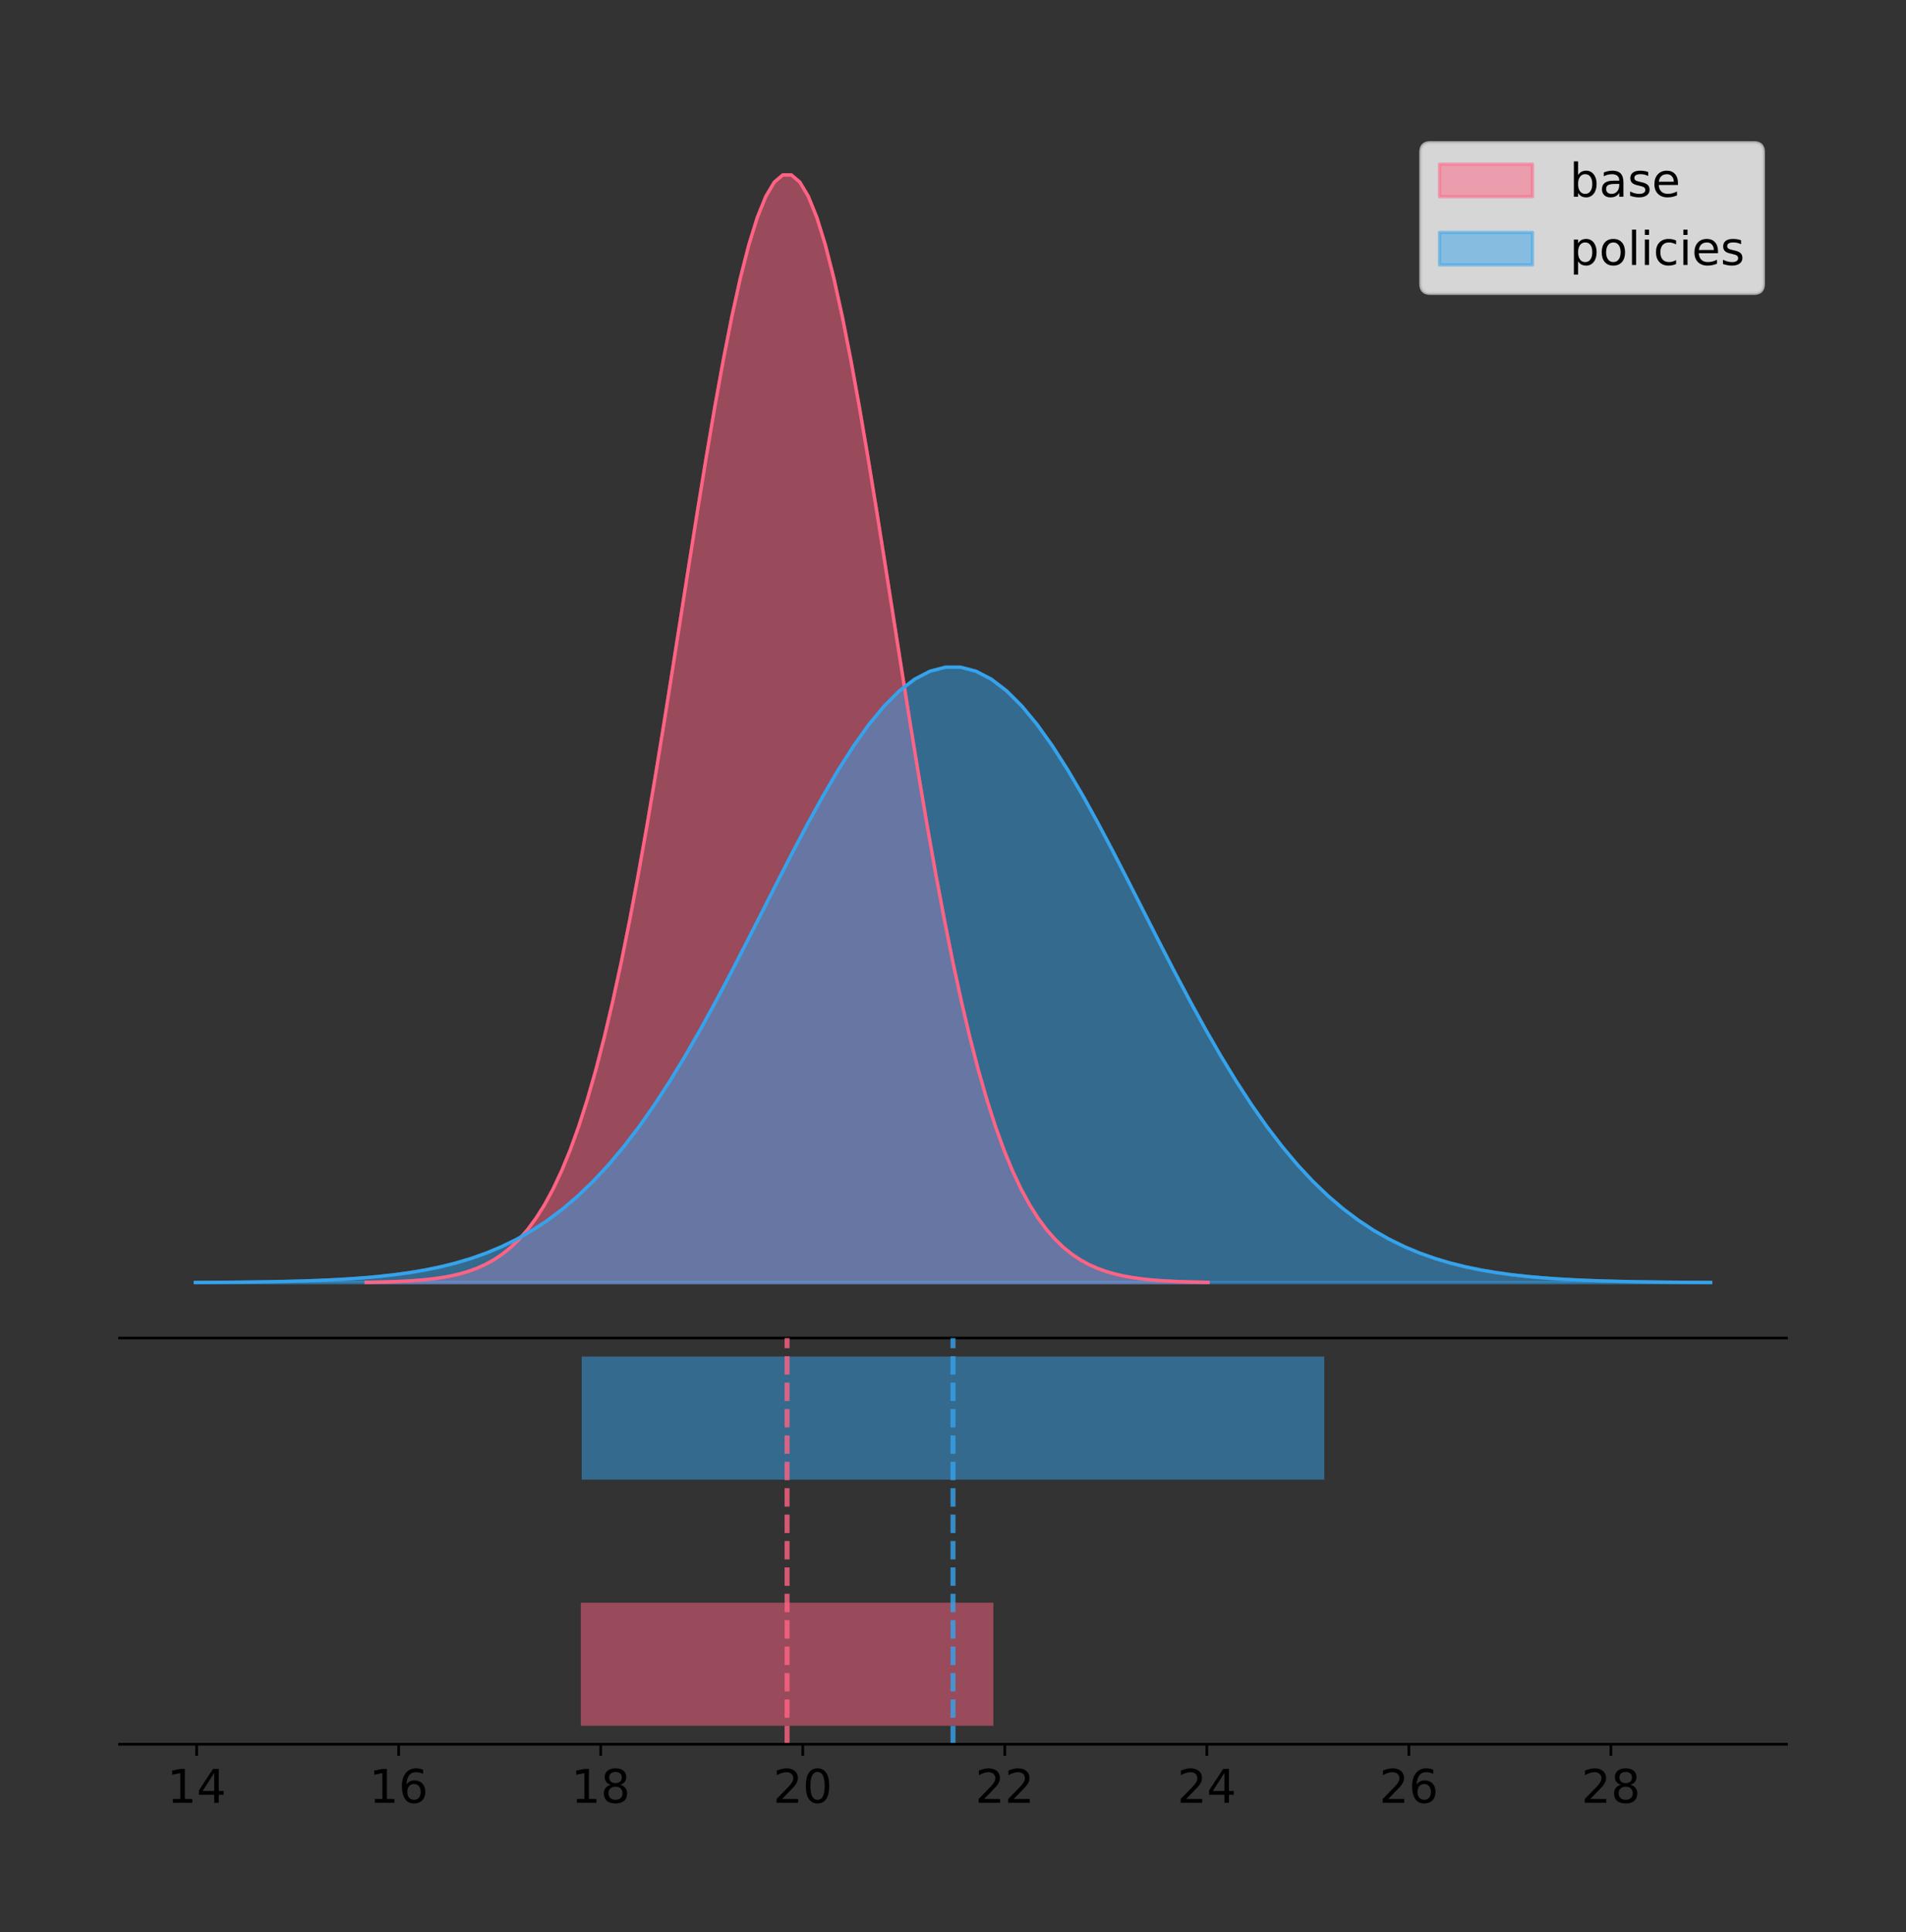 <?xml version="1.0" encoding="utf-8" standalone="no"?>
<!DOCTYPE svg PUBLIC "-//W3C//DTD SVG 1.1//EN"
  "http://www.w3.org/Graphics/SVG/1.1/DTD/svg11.dtd">
<!-- Created with matplotlib (https://matplotlib.org/) -->
<svg height="581.789pt" version="1.1" viewBox="0 0 574.2 581.789" width="574.2pt" xmlns="http://www.w3.org/2000/svg" xmlns:xlink="http://www.w3.org/1999/xlink">
 <rect x="0" y="0" width="574.2" height="581.789" fill="#333333" stroke="none"/>
 <defs>
  <style type="text/css">
*{stroke-linecap:butt;stroke-linejoin:round;}
  </style>
 </defs>
 <g id="figure_1">
  <g id="patch_1">
   <path d="M 0 581.789 
L 574.2 581.789 
L 574.2 0 
L 0 0 
z
" style="fill:none;"/>
  </g>
  <g id="axes_1">
   <g id="patch_2">
    <path d="M 36 402.93 
L 538.2 402.93 
L 538.2 36 
L 36 36 
z
" style="fill:none;"/>
   </g>
   <g id="PolyCollection_1">
    <defs>
     <path d="M 110.284 -195.538 
L 110.284 -195.65 
L 112.847 -195.692 
L 115.409 -195.749 
L 117.971 -195.825 
L 120.533 -195.925 
L 123.095 -196.058 
L 125.658 -196.23 
L 128.22 -196.455 
L 130.782 -196.744 
L 133.344 -197.115 
L 135.907 -197.585 
L 138.469 -198.179 
L 141.031 -198.923 
L 143.593 -199.848 
L 146.155 -200.99 
L 148.718 -202.39 
L 151.28 -204.093 
L 153.842 -206.151 
L 156.404 -208.617 
L 158.966 -211.552 
L 161.529 -215.017 
L 164.091 -219.078 
L 166.653 -223.801 
L 169.215 -229.25 
L 171.777 -235.488 
L 174.34 -242.572 
L 176.902 -250.552 
L 179.464 -259.468 
L 182.026 -269.344 
L 184.588 -280.192 
L 187.151 -292.002 
L 189.713 -304.744 
L 192.275 -318.365 
L 194.837 -332.786 
L 197.4 -347.901 
L 199.962 -363.58 
L 202.524 -379.667 
L 205.086 -395.98 
L 207.648 -412.318 
L 210.211 -428.462 
L 212.773 -444.18 
L 215.335 -459.23 
L 217.897 -473.372 
L 220.459 -486.366 
L 223.022 -497.987 
L 225.584 -508.025 
L 228.146 -516.294 
L 230.708 -522.64 
L 233.27 -526.94 
L 235.833 -529.111 
L 238.395 -529.111 
L 240.957 -526.94 
L 243.519 -522.64 
L 246.082 -516.294 
L 248.644 -508.025 
L 251.206 -497.987 
L 253.768 -486.366 
L 256.33 -473.372 
L 258.893 -459.23 
L 261.455 -444.18 
L 264.017 -428.462 
L 266.579 -412.318 
L 269.141 -395.98 
L 271.704 -379.667 
L 274.266 -363.58 
L 276.828 -347.901 
L 279.39 -332.786 
L 281.952 -318.365 
L 284.515 -304.744 
L 287.077 -292.002 
L 289.639 -280.192 
L 292.201 -269.344 
L 294.763 -259.468 
L 297.326 -250.552 
L 299.888 -242.572 
L 302.45 -235.488 
L 305.012 -229.25 
L 307.575 -223.801 
L 310.137 -219.078 
L 312.699 -215.017 
L 315.261 -211.552 
L 317.823 -208.617 
L 320.386 -206.151 
L 322.948 -204.093 
L 325.51 -202.39 
L 328.072 -200.99 
L 330.634 -199.848 
L 333.197 -198.923 
L 335.759 -198.179 
L 338.321 -197.585 
L 340.883 -197.115 
L 343.445 -196.744 
L 346.008 -196.455 
L 348.57 -196.23 
L 351.132 -196.058 
L 353.694 -195.925 
L 356.257 -195.825 
L 358.819 -195.749 
L 361.381 -195.692 
L 363.943 -195.65 
L 363.943 -195.538 
L 363.943 -195.538 
L 361.381 -195.538 
L 358.819 -195.538 
L 356.257 -195.538 
L 353.694 -195.538 
L 351.132 -195.538 
L 348.57 -195.538 
L 346.008 -195.538 
L 343.445 -195.538 
L 340.883 -195.538 
L 338.321 -195.538 
L 335.759 -195.538 
L 333.197 -195.538 
L 330.634 -195.538 
L 328.072 -195.538 
L 325.51 -195.538 
L 322.948 -195.538 
L 320.386 -195.538 
L 317.823 -195.538 
L 315.261 -195.538 
L 312.699 -195.538 
L 310.137 -195.538 
L 307.575 -195.538 
L 305.012 -195.538 
L 302.45 -195.538 
L 299.888 -195.538 
L 297.326 -195.538 
L 294.763 -195.538 
L 292.201 -195.538 
L 289.639 -195.538 
L 287.077 -195.538 
L 284.515 -195.538 
L 281.952 -195.538 
L 279.39 -195.538 
L 276.828 -195.538 
L 274.266 -195.538 
L 271.704 -195.538 
L 269.141 -195.538 
L 266.579 -195.538 
L 264.017 -195.538 
L 261.455 -195.538 
L 258.893 -195.538 
L 256.33 -195.538 
L 253.768 -195.538 
L 251.206 -195.538 
L 248.644 -195.538 
L 246.082 -195.538 
L 243.519 -195.538 
L 240.957 -195.538 
L 238.395 -195.538 
L 235.833 -195.538 
L 233.27 -195.538 
L 230.708 -195.538 
L 228.146 -195.538 
L 225.584 -195.538 
L 223.022 -195.538 
L 220.459 -195.538 
L 217.897 -195.538 
L 215.335 -195.538 
L 212.773 -195.538 
L 210.211 -195.538 
L 207.648 -195.538 
L 205.086 -195.538 
L 202.524 -195.538 
L 199.962 -195.538 
L 197.4 -195.538 
L 194.837 -195.538 
L 192.275 -195.538 
L 189.713 -195.538 
L 187.151 -195.538 
L 184.588 -195.538 
L 182.026 -195.538 
L 179.464 -195.538 
L 176.902 -195.538 
L 174.34 -195.538 
L 171.777 -195.538 
L 169.215 -195.538 
L 166.653 -195.538 
L 164.091 -195.538 
L 161.529 -195.538 
L 158.966 -195.538 
L 156.404 -195.538 
L 153.842 -195.538 
L 151.28 -195.538 
L 148.718 -195.538 
L 146.155 -195.538 
L 143.593 -195.538 
L 141.031 -195.538 
L 138.469 -195.538 
L 135.907 -195.538 
L 133.344 -195.538 
L 130.782 -195.538 
L 128.22 -195.538 
L 125.658 -195.538 
L 123.095 -195.538 
L 120.533 -195.538 
L 117.971 -195.538 
L 115.409 -195.538 
L 112.847 -195.538 
L 110.284 -195.538 
z
" id="me009923605" style="stroke:#ff6384;stroke-opacity:0.5;"/>
    </defs>
    <g clip-path="url(#p9f2d345e6d)">
     <use style="fill:#ff6384;fill-opacity:0.5;stroke:#ff6384;stroke-opacity:0.5;" x="0" xlink:href="#me009923605" y="581.789"/>
    </g>
   </g>
   <g id="PolyCollection_2">
    <defs>
     <path d="M 58.827 -195.538 
L 58.827 -195.6 
L 63.439 -195.624 
L 68.05 -195.655 
L 72.662 -195.697 
L 77.274 -195.753 
L 81.885 -195.827 
L 86.497 -195.923 
L 91.108 -196.047 
L 95.72 -196.208 
L 100.331 -196.414 
L 104.943 -196.675 
L 109.555 -197.005 
L 114.166 -197.419 
L 118.778 -197.933 
L 123.389 -198.567 
L 128.001 -199.345 
L 132.612 -200.291 
L 137.224 -201.434 
L 141.836 -202.805 
L 146.447 -204.435 
L 151.059 -206.361 
L 155.67 -208.617 
L 160.282 -211.241 
L 164.893 -214.268 
L 169.505 -217.734 
L 174.117 -221.67 
L 178.728 -226.104 
L 183.34 -231.058 
L 187.951 -236.545 
L 192.563 -242.572 
L 197.174 -249.134 
L 201.786 -256.214 
L 206.398 -263.781 
L 211.009 -271.794 
L 215.621 -280.192 
L 220.232 -288.903 
L 224.844 -297.841 
L 229.455 -306.905 
L 234.067 -315.982 
L 238.679 -324.952 
L 243.29 -333.685 
L 247.902 -342.047 
L 252.513 -349.904 
L 257.125 -357.123 
L 261.736 -363.58 
L 266.348 -369.157 
L 270.96 -373.752 
L 275.571 -377.277 
L 280.183 -379.666 
L 284.794 -380.873 
L 289.406 -380.873 
L 294.017 -379.666 
L 298.629 -377.277 
L 303.24 -373.752 
L 307.852 -369.157 
L 312.464 -363.58 
L 317.075 -357.123 
L 321.687 -349.904 
L 326.298 -342.047 
L 330.91 -333.685 
L 335.521 -324.952 
L 340.133 -315.982 
L 344.745 -306.905 
L 349.356 -297.841 
L 353.968 -288.903 
L 358.579 -280.192 
L 363.191 -271.794 
L 367.802 -263.781 
L 372.414 -256.214 
L 377.026 -249.134 
L 381.637 -242.572 
L 386.249 -236.545 
L 390.86 -231.058 
L 395.472 -226.104 
L 400.083 -221.67 
L 404.695 -217.734 
L 409.307 -214.268 
L 413.918 -211.241 
L 418.53 -208.617 
L 423.141 -206.361 
L 427.753 -204.435 
L 432.364 -202.805 
L 436.976 -201.434 
L 441.588 -200.291 
L 446.199 -199.345 
L 450.811 -198.567 
L 455.422 -197.933 
L 460.034 -197.419 
L 464.645 -197.005 
L 469.257 -196.675 
L 473.869 -196.414 
L 478.48 -196.208 
L 483.092 -196.047 
L 487.703 -195.923 
L 492.315 -195.827 
L 496.926 -195.753 
L 501.538 -195.697 
L 506.15 -195.655 
L 510.761 -195.624 
L 515.373 -195.6 
L 515.373 -195.538 
L 515.373 -195.538 
L 510.761 -195.538 
L 506.15 -195.538 
L 501.538 -195.538 
L 496.926 -195.538 
L 492.315 -195.538 
L 487.703 -195.538 
L 483.092 -195.538 
L 478.48 -195.538 
L 473.869 -195.538 
L 469.257 -195.538 
L 464.645 -195.538 
L 460.034 -195.538 
L 455.422 -195.538 
L 450.811 -195.538 
L 446.199 -195.538 
L 441.588 -195.538 
L 436.976 -195.538 
L 432.364 -195.538 
L 427.753 -195.538 
L 423.141 -195.538 
L 418.53 -195.538 
L 413.918 -195.538 
L 409.307 -195.538 
L 404.695 -195.538 
L 400.083 -195.538 
L 395.472 -195.538 
L 390.86 -195.538 
L 386.249 -195.538 
L 381.637 -195.538 
L 377.026 -195.538 
L 372.414 -195.538 
L 367.802 -195.538 
L 363.191 -195.538 
L 358.579 -195.538 
L 353.968 -195.538 
L 349.356 -195.538 
L 344.745 -195.538 
L 340.133 -195.538 
L 335.521 -195.538 
L 330.91 -195.538 
L 326.298 -195.538 
L 321.687 -195.538 
L 317.075 -195.538 
L 312.464 -195.538 
L 307.852 -195.538 
L 303.24 -195.538 
L 298.629 -195.538 
L 294.017 -195.538 
L 289.406 -195.538 
L 284.794 -195.538 
L 280.183 -195.538 
L 275.571 -195.538 
L 270.96 -195.538 
L 266.348 -195.538 
L 261.736 -195.538 
L 257.125 -195.538 
L 252.513 -195.538 
L 247.902 -195.538 
L 243.29 -195.538 
L 238.679 -195.538 
L 234.067 -195.538 
L 229.455 -195.538 
L 224.844 -195.538 
L 220.232 -195.538 
L 215.621 -195.538 
L 211.009 -195.538 
L 206.398 -195.538 
L 201.786 -195.538 
L 197.174 -195.538 
L 192.563 -195.538 
L 187.951 -195.538 
L 183.34 -195.538 
L 178.728 -195.538 
L 174.117 -195.538 
L 169.505 -195.538 
L 164.893 -195.538 
L 160.282 -195.538 
L 155.67 -195.538 
L 151.059 -195.538 
L 146.447 -195.538 
L 141.836 -195.538 
L 137.224 -195.538 
L 132.612 -195.538 
L 128.001 -195.538 
L 123.389 -195.538 
L 118.778 -195.538 
L 114.166 -195.538 
L 109.555 -195.538 
L 104.943 -195.538 
L 100.331 -195.538 
L 95.72 -195.538 
L 91.108 -195.538 
L 86.497 -195.538 
L 81.885 -195.538 
L 77.274 -195.538 
L 72.662 -195.538 
L 68.05 -195.538 
L 63.439 -195.538 
L 58.827 -195.538 
z
" id="m93649c1373" style="stroke:#36a2eb;stroke-opacity:0.5;"/>
    </defs>
    <g clip-path="url(#p9f2d345e6d)">
     <use style="fill:#36a2eb;fill-opacity:0.5;stroke:#36a2eb;stroke-opacity:0.5;" x="0" xlink:href="#m93649c1373" y="581.789"/>
    </g>
   </g>
   <g id="line2d_1">
    <path clip-path="url(#p9f2d345e6d)" d="M 110.284 386.139 
L 112.847 386.097 
L 115.409 386.04 
L 117.971 385.965 
L 120.533 385.864 
L 123.095 385.732 
L 125.658 385.559 
L 128.22 385.334 
L 130.782 385.045 
L 133.344 384.675 
L 135.907 384.204 
L 138.469 383.61 
L 141.031 382.867 
L 143.593 381.941 
L 146.155 380.799 
L 148.718 379.399 
L 151.28 377.696 
L 153.842 375.639 
L 156.404 373.172 
L 158.966 370.238 
L 161.529 366.772 
L 164.091 362.711 
L 166.653 357.989 
L 169.215 352.539 
L 171.777 346.301 
L 174.34 339.217 
L 176.902 331.237 
L 179.464 322.322 
L 182.026 312.445 
L 184.588 301.597 
L 187.151 289.787 
L 189.713 277.045 
L 192.275 263.424 
L 194.837 249.004 
L 197.4 233.888 
L 199.962 218.209 
L 202.524 202.123 
L 205.086 185.809 
L 207.648 169.471 
L 210.211 153.327 
L 212.773 137.61 
L 215.335 122.559 
L 217.897 108.418 
L 220.459 95.423 
L 223.022 83.803 
L 225.584 73.765 
L 228.146 65.495 
L 230.708 59.15 
L 233.27 54.85 
L 235.833 52.679 
L 238.395 52.679 
L 240.957 54.85 
L 243.519 59.15 
L 246.082 65.495 
L 248.644 73.765 
L 251.206 83.803 
L 253.768 95.423 
L 256.33 108.418 
L 258.893 122.559 
L 261.455 137.61 
L 264.017 153.327 
L 266.579 169.471 
L 269.141 185.809 
L 271.704 202.123 
L 274.266 218.209 
L 276.828 233.888 
L 279.39 249.004 
L 281.952 263.424 
L 284.515 277.045 
L 287.077 289.787 
L 289.639 301.597 
L 292.201 312.445 
L 294.763 322.322 
L 297.326 331.237 
L 299.888 339.217 
L 302.45 346.301 
L 305.012 352.539 
L 307.575 357.989 
L 310.137 362.711 
L 312.699 366.772 
L 315.261 370.238 
L 317.823 373.172 
L 320.386 375.639 
L 322.948 377.696 
L 325.51 379.399 
L 328.072 380.799 
L 330.634 381.941 
L 333.197 382.867 
L 335.759 383.61 
L 338.321 384.204 
L 340.883 384.675 
L 343.445 385.045 
L 346.008 385.334 
L 348.57 385.559 
L 351.132 385.732 
L 353.694 385.864 
L 356.257 385.965 
L 358.819 386.04 
L 361.381 386.097 
L 363.943 386.139 
" style="fill:none;stroke:#ff6384;stroke-linecap:square;"/>
   </g>
   <g id="line2d_2">
    <path clip-path="url(#p9f2d345e6d)" d="M 58.827 386.189 
L 63.439 386.166 
L 68.05 386.134 
L 72.662 386.092 
L 77.274 386.036 
L 81.885 385.963 
L 86.497 385.867 
L 91.108 385.742 
L 95.72 385.581 
L 100.331 385.375 
L 104.943 385.114 
L 109.555 384.784 
L 114.166 384.371 
L 118.778 383.857 
L 123.389 383.222 
L 128.001 382.444 
L 132.612 381.498 
L 137.224 380.355 
L 141.836 378.985 
L 146.447 377.354 
L 151.059 375.429 
L 155.67 373.172 
L 160.282 370.549 
L 164.893 367.521 
L 169.505 364.055 
L 174.117 360.119 
L 178.728 355.685 
L 183.34 350.732 
L 187.951 345.244 
L 192.563 339.217 
L 197.174 332.655 
L 201.786 325.576 
L 206.398 318.008 
L 211.009 309.996 
L 215.621 301.598 
L 220.232 292.886 
L 224.844 283.949 
L 229.455 274.885 
L 234.067 265.807 
L 238.679 256.838 
L 243.29 248.105 
L 247.902 239.743 
L 252.513 231.886 
L 257.125 224.666 
L 261.736 218.209 
L 266.348 212.632 
L 270.96 208.038 
L 275.571 204.512 
L 280.183 202.123 
L 284.794 200.917 
L 289.406 200.917 
L 294.017 202.123 
L 298.629 204.512 
L 303.24 208.038 
L 307.852 212.632 
L 312.464 218.209 
L 317.075 224.666 
L 321.687 231.886 
L 326.298 239.743 
L 330.91 248.105 
L 335.521 256.838 
L 340.133 265.807 
L 344.745 274.885 
L 349.356 283.949 
L 353.968 292.886 
L 358.579 301.598 
L 363.191 309.996 
L 367.802 318.008 
L 372.414 325.576 
L 377.026 332.655 
L 381.637 339.217 
L 386.249 345.244 
L 390.86 350.732 
L 395.472 355.685 
L 400.083 360.119 
L 404.695 364.055 
L 409.307 367.521 
L 413.918 370.549 
L 418.53 373.172 
L 423.141 375.429 
L 427.753 377.354 
L 432.364 378.985 
L 436.976 380.355 
L 441.588 381.498 
L 446.199 382.444 
L 450.811 383.222 
L 455.422 383.857 
L 460.034 384.371 
L 464.645 384.784 
L 469.257 385.114 
L 473.869 385.375 
L 478.48 385.581 
L 483.092 385.742 
L 487.703 385.867 
L 492.315 385.963 
L 496.926 386.036 
L 501.538 386.092 
L 506.15 386.134 
L 510.761 386.166 
L 515.373 386.189 
" style="fill:none;stroke:#36a2eb;stroke-linecap:square;"/>
   </g>
   <g id="patch_3">
    <path d="M 36 402.93 
L 538.2 402.93 
" style="fill:none;stroke:#000000;stroke-linecap:square;stroke-linejoin:miter;stroke-width:0.8;"/>
   </g>
   <g id="legend_1">
    <g id="patch_4">
     <path d="M 430.873 88.299 
L 528.4 88.299 
Q 531.2 88.299 531.2 85.499 
L 531.2 45.8 
Q 531.2 43 528.4 43 
L 430.873 43 
Q 428.072 43 428.072 45.8 
L 428.072 85.499 
Q 428.072 88.299 430.873 88.299 
z
" style="fill:#ffffff;opacity:0.8;stroke:#cccccc;stroke-linejoin:miter;"/>
    </g>
    <g id="patch_5">
     <path d="M 433.673 59.238 
L 461.673 59.238 
L 461.673 49.438 
L 433.673 49.438 
z
" style="fill:#ff6384;opacity:0.5;stroke:#ff6384;stroke-linejoin:miter;"/>
    </g>
    <g id="text_1">
     <!-- base -->
     <defs>
      <path d="M 48.688 27.297 
Q 48.688 37.203 44.609 42.844 
Q 40.531 48.484 33.406 48.484 
Q 26.266 48.484 22.188 42.844 
Q 18.109 37.203 18.109 27.297 
Q 18.109 17.391 22.188 11.75 
Q 26.266 6.109 33.406 6.109 
Q 40.531 6.109 44.609 11.75 
Q 48.688 17.391 48.688 27.297 
z
M 18.109 46.391 
Q 20.953 51.266 25.266 53.625 
Q 29.594 56 35.594 56 
Q 45.562 56 51.781 48.094 
Q 58.016 40.188 58.016 27.297 
Q 58.016 14.406 51.781 6.484 
Q 45.562 -1.422 35.594 -1.422 
Q 29.594 -1.422 25.266 0.953 
Q 20.953 3.328 18.109 8.203 
L 18.109 0 
L 9.078 0 
L 9.078 75.984 
L 18.109 75.984 
z
" id="DejaVuSans-98"/>
      <path d="M 34.281 27.484 
Q 23.391 27.484 19.188 25 
Q 14.984 22.516 14.984 16.5 
Q 14.984 11.719 18.141 8.906 
Q 21.297 6.109 26.703 6.109 
Q 34.188 6.109 38.703 11.406 
Q 43.219 16.703 43.219 25.484 
L 43.219 27.484 
z
M 52.203 31.203 
L 52.203 0 
L 43.219 0 
L 43.219 8.297 
Q 40.141 3.328 35.547 0.953 
Q 30.953 -1.422 24.312 -1.422 
Q 15.922 -1.422 10.953 3.297 
Q 6 8.016 6 15.922 
Q 6 25.141 12.172 29.828 
Q 18.359 34.516 30.609 34.516 
L 43.219 34.516 
L 43.219 35.406 
Q 43.219 41.609 39.141 45 
Q 35.062 48.391 27.688 48.391 
Q 23 48.391 18.547 47.266 
Q 14.109 46.141 10.016 43.891 
L 10.016 52.203 
Q 14.938 54.109 19.578 55.047 
Q 24.219 56 28.609 56 
Q 40.484 56 46.344 49.844 
Q 52.203 43.703 52.203 31.203 
z
" id="DejaVuSans-97"/>
      <path d="M 44.281 53.078 
L 44.281 44.578 
Q 40.484 46.531 36.375 47.5 
Q 32.281 48.484 27.875 48.484 
Q 21.188 48.484 17.844 46.438 
Q 14.5 44.391 14.5 40.281 
Q 14.5 37.156 16.891 35.375 
Q 19.281 33.594 26.516 31.984 
L 29.594 31.297 
Q 39.156 29.25 43.188 25.516 
Q 47.219 21.781 47.219 15.094 
Q 47.219 7.469 41.188 3.016 
Q 35.156 -1.422 24.609 -1.422 
Q 20.219 -1.422 15.453 -0.562 
Q 10.688 0.297 5.422 2 
L 5.422 11.281 
Q 10.406 8.688 15.234 7.391 
Q 20.062 6.109 24.812 6.109 
Q 31.156 6.109 34.562 8.281 
Q 37.984 10.453 37.984 14.406 
Q 37.984 18.062 35.516 20.016 
Q 33.062 21.969 24.703 23.781 
L 21.578 24.516 
Q 13.234 26.266 9.516 29.906 
Q 5.812 33.547 5.812 39.891 
Q 5.812 47.609 11.281 51.797 
Q 16.75 56 26.812 56 
Q 31.781 56 36.172 55.266 
Q 40.578 54.547 44.281 53.078 
z
" id="DejaVuSans-115"/>
      <path d="M 56.203 29.594 
L 56.203 25.203 
L 14.891 25.203 
Q 15.484 15.922 20.484 11.062 
Q 25.484 6.203 34.422 6.203 
Q 39.594 6.203 44.453 7.469 
Q 49.312 8.734 54.109 11.281 
L 54.109 2.781 
Q 49.266 0.734 44.188 -0.344 
Q 39.109 -1.422 33.891 -1.422 
Q 20.797 -1.422 13.156 6.188 
Q 5.516 13.812 5.516 26.812 
Q 5.516 40.234 12.766 48.109 
Q 20.016 56 32.328 56 
Q 43.359 56 49.781 48.891 
Q 56.203 41.797 56.203 29.594 
z
M 47.219 32.234 
Q 47.125 39.594 43.094 43.984 
Q 39.062 48.391 32.422 48.391 
Q 24.906 48.391 20.391 44.141 
Q 15.875 39.891 15.188 32.172 
z
" id="DejaVuSans-101"/>
     </defs>
     <g transform="translate(472.873 59.238)scale(0.14 -0.14)">
      <use xlink:href="#DejaVuSans-98"/>
      <use x="63.477" xlink:href="#DejaVuSans-97"/>
      <use x="124.756" xlink:href="#DejaVuSans-115"/>
      <use x="176.855" xlink:href="#DejaVuSans-101"/>
     </g>
    </g>
    <g id="patch_6">
     <path d="M 433.673 79.787 
L 461.673 79.787 
L 461.673 69.987 
L 433.673 69.987 
z
" style="fill:#36a2eb;opacity:0.5;stroke:#36a2eb;stroke-linejoin:miter;"/>
    </g>
    <g id="text_2">
     <!-- policies -->
     <defs>
      <path d="M 18.109 8.203 
L 18.109 -20.797 
L 9.078 -20.797 
L 9.078 54.688 
L 18.109 54.688 
L 18.109 46.391 
Q 20.953 51.266 25.266 53.625 
Q 29.594 56 35.594 56 
Q 45.562 56 51.781 48.094 
Q 58.016 40.188 58.016 27.297 
Q 58.016 14.406 51.781 6.484 
Q 45.562 -1.422 35.594 -1.422 
Q 29.594 -1.422 25.266 0.953 
Q 20.953 3.328 18.109 8.203 
z
M 48.688 27.297 
Q 48.688 37.203 44.609 42.844 
Q 40.531 48.484 33.406 48.484 
Q 26.266 48.484 22.188 42.844 
Q 18.109 37.203 18.109 27.297 
Q 18.109 17.391 22.188 11.75 
Q 26.266 6.109 33.406 6.109 
Q 40.531 6.109 44.609 11.75 
Q 48.688 17.391 48.688 27.297 
z
" id="DejaVuSans-112"/>
      <path d="M 30.609 48.391 
Q 23.391 48.391 19.188 42.75 
Q 14.984 37.109 14.984 27.297 
Q 14.984 17.484 19.156 11.844 
Q 23.344 6.203 30.609 6.203 
Q 37.797 6.203 41.984 11.859 
Q 46.188 17.531 46.188 27.297 
Q 46.188 37.016 41.984 42.703 
Q 37.797 48.391 30.609 48.391 
z
M 30.609 56 
Q 42.328 56 49.016 48.375 
Q 55.719 40.766 55.719 27.297 
Q 55.719 13.875 49.016 6.219 
Q 42.328 -1.422 30.609 -1.422 
Q 18.844 -1.422 12.172 6.219 
Q 5.516 13.875 5.516 27.297 
Q 5.516 40.766 12.172 48.375 
Q 18.844 56 30.609 56 
z
" id="DejaVuSans-111"/>
      <path d="M 9.422 75.984 
L 18.406 75.984 
L 18.406 0 
L 9.422 0 
z
" id="DejaVuSans-108"/>
      <path d="M 9.422 54.688 
L 18.406 54.688 
L 18.406 0 
L 9.422 0 
z
M 9.422 75.984 
L 18.406 75.984 
L 18.406 64.594 
L 9.422 64.594 
z
" id="DejaVuSans-105"/>
      <path d="M 48.781 52.594 
L 48.781 44.188 
Q 44.969 46.297 41.141 47.344 
Q 37.312 48.391 33.406 48.391 
Q 24.656 48.391 19.812 42.844 
Q 14.984 37.312 14.984 27.297 
Q 14.984 17.281 19.812 11.734 
Q 24.656 6.203 33.406 6.203 
Q 37.312 6.203 41.141 7.25 
Q 44.969 8.297 48.781 10.406 
L 48.781 2.094 
Q 45.016 0.344 40.984 -0.531 
Q 36.969 -1.422 32.422 -1.422 
Q 20.062 -1.422 12.781 6.344 
Q 5.516 14.109 5.516 27.297 
Q 5.516 40.672 12.859 48.328 
Q 20.219 56 33.016 56 
Q 37.156 56 41.109 55.141 
Q 45.062 54.297 48.781 52.594 
z
" id="DejaVuSans-99"/>
     </defs>
     <g transform="translate(472.873 79.787)scale(0.14 -0.14)">
      <use xlink:href="#DejaVuSans-112"/>
      <use x="63.477" xlink:href="#DejaVuSans-111"/>
      <use x="124.658" xlink:href="#DejaVuSans-108"/>
      <use x="152.441" xlink:href="#DejaVuSans-105"/>
      <use x="180.225" xlink:href="#DejaVuSans-99"/>
      <use x="235.205" xlink:href="#DejaVuSans-105"/>
      <use x="262.988" xlink:href="#DejaVuSans-101"/>
      <use x="324.512" xlink:href="#DejaVuSans-115"/>
     </g>
    </g>
   </g>
  </g>
  <g id="axes_2">
   <g id="patch_7">
    <path d="M 36 525.24 
L 538.2 525.24 
L 538.2 402.93 
L 36 402.93 
z
" style="fill:none;"/>
   </g>
   <g id="patch_8">
    <path clip-path="url(#pc9a4e51047)" d="M 174.967 519.68 
L 299.26 519.68 
L 299.26 482.617 
L 174.967 482.617 
z
" style="fill:#ff6384;opacity:0.5;"/>
   </g>
   <g id="patch_9">
    <path clip-path="url(#pc9a4e51047)" d="M 175.246 445.553 
L 398.954 445.553 
L 398.954 408.49 
L 175.246 408.49 
z
" style="fill:#36a2eb;opacity:0.5;"/>
   </g>
   <g id="matplotlib.axis_1">
    <g id="xtick_1">
     <g id="line2d_3">
      <defs>
       <path d="M 0 0 
L 0 3.5 
" id="m709166d1df" style="stroke:#000000;stroke-width:0.8;"/>
      </defs>
      <g>
       <use style="stroke:#000000;stroke-width:0.8;" x="59.239" xlink:href="#m709166d1df" y="525.24"/>
      </g>
     </g>
     <g id="text_3">
      <!-- 14 -->
      <defs>
       <path d="M 12.406 8.297 
L 28.516 8.297 
L 28.516 63.922 
L 10.984 60.406 
L 10.984 69.391 
L 28.422 72.906 
L 38.281 72.906 
L 38.281 8.297 
L 54.391 8.297 
L 54.391 0 
L 12.406 0 
z
" id="DejaVuSans-49"/>
       <path d="M 37.797 64.312 
L 12.891 25.391 
L 37.797 25.391 
z
M 35.203 72.906 
L 47.609 72.906 
L 47.609 25.391 
L 58.016 25.391 
L 58.016 17.188 
L 47.609 17.188 
L 47.609 0 
L 37.797 0 
L 37.797 17.188 
L 4.891 17.188 
L 4.891 26.703 
z
" id="DejaVuSans-52"/>
      </defs>
      <g transform="translate(50.331 542.878)scale(0.14 -0.14)">
       <use xlink:href="#DejaVuSans-49"/>
       <use x="63.623" xlink:href="#DejaVuSans-52"/>
      </g>
     </g>
    </g>
    <g id="xtick_2">
     <g id="line2d_4">
      <g>
       <use style="stroke:#000000;stroke-width:0.8;" x="120.105" xlink:href="#m709166d1df" y="525.24"/>
      </g>
     </g>
     <g id="text_4">
      <!-- 16 -->
      <defs>
       <path d="M 33.016 40.375 
Q 26.375 40.375 22.484 35.828 
Q 18.609 31.297 18.609 23.391 
Q 18.609 15.531 22.484 10.953 
Q 26.375 6.391 33.016 6.391 
Q 39.656 6.391 43.531 10.953 
Q 47.406 15.531 47.406 23.391 
Q 47.406 31.297 43.531 35.828 
Q 39.656 40.375 33.016 40.375 
z
M 52.594 71.297 
L 52.594 62.312 
Q 48.875 64.062 45.094 64.984 
Q 41.312 65.922 37.594 65.922 
Q 27.828 65.922 22.672 59.328 
Q 17.531 52.734 16.797 39.406 
Q 19.672 43.656 24.016 45.922 
Q 28.375 48.188 33.594 48.188 
Q 44.578 48.188 50.953 41.516 
Q 57.328 34.859 57.328 23.391 
Q 57.328 12.156 50.688 5.359 
Q 44.047 -1.422 33.016 -1.422 
Q 20.359 -1.422 13.672 8.266 
Q 6.984 17.969 6.984 36.375 
Q 6.984 53.656 15.188 63.938 
Q 23.391 74.219 37.203 74.219 
Q 40.922 74.219 44.703 73.484 
Q 48.484 72.75 52.594 71.297 
z
" id="DejaVuSans-54"/>
      </defs>
      <g transform="translate(111.197 542.878)scale(0.14 -0.14)">
       <use xlink:href="#DejaVuSans-49"/>
       <use x="63.623" xlink:href="#DejaVuSans-54"/>
      </g>
     </g>
    </g>
    <g id="xtick_3">
     <g id="line2d_5">
      <g>
       <use style="stroke:#000000;stroke-width:0.8;" x="180.971" xlink:href="#m709166d1df" y="525.24"/>
      </g>
     </g>
     <g id="text_5">
      <!-- 18 -->
      <defs>
       <path d="M 31.781 34.625 
Q 24.75 34.625 20.719 30.859 
Q 16.703 27.094 16.703 20.516 
Q 16.703 13.922 20.719 10.156 
Q 24.75 6.391 31.781 6.391 
Q 38.812 6.391 42.859 10.172 
Q 46.922 13.969 46.922 20.516 
Q 46.922 27.094 42.891 30.859 
Q 38.875 34.625 31.781 34.625 
z
M 21.922 38.812 
Q 15.578 40.375 12.031 44.719 
Q 8.5 49.078 8.5 55.328 
Q 8.5 64.062 14.719 69.141 
Q 20.953 74.219 31.781 74.219 
Q 42.672 74.219 48.875 69.141 
Q 55.078 64.062 55.078 55.328 
Q 55.078 49.078 51.531 44.719 
Q 48 40.375 41.703 38.812 
Q 48.828 37.156 52.797 32.312 
Q 56.781 27.484 56.781 20.516 
Q 56.781 9.906 50.312 4.234 
Q 43.844 -1.422 31.781 -1.422 
Q 19.734 -1.422 13.25 4.234 
Q 6.781 9.906 6.781 20.516 
Q 6.781 27.484 10.781 32.312 
Q 14.797 37.156 21.922 38.812 
z
M 18.312 54.391 
Q 18.312 48.734 21.844 45.562 
Q 25.391 42.391 31.781 42.391 
Q 38.141 42.391 41.719 45.562 
Q 45.312 48.734 45.312 54.391 
Q 45.312 60.062 41.719 63.234 
Q 38.141 66.406 31.781 66.406 
Q 25.391 66.406 21.844 63.234 
Q 18.312 60.062 18.312 54.391 
z
" id="DejaVuSans-56"/>
      </defs>
      <g transform="translate(172.063 542.878)scale(0.14 -0.14)">
       <use xlink:href="#DejaVuSans-49"/>
       <use x="63.623" xlink:href="#DejaVuSans-56"/>
      </g>
     </g>
    </g>
    <g id="xtick_4">
     <g id="line2d_6">
      <g>
       <use style="stroke:#000000;stroke-width:0.8;" x="241.837" xlink:href="#m709166d1df" y="525.24"/>
      </g>
     </g>
     <g id="text_6">
      <!-- 20 -->
      <defs>
       <path d="M 19.188 8.297 
L 53.609 8.297 
L 53.609 0 
L 7.328 0 
L 7.328 8.297 
Q 12.938 14.109 22.625 23.891 
Q 32.328 33.688 34.812 36.531 
Q 39.547 41.844 41.422 45.531 
Q 43.312 49.219 43.312 52.781 
Q 43.312 58.594 39.234 62.25 
Q 35.156 65.922 28.609 65.922 
Q 23.969 65.922 18.812 64.312 
Q 13.672 62.703 7.812 59.422 
L 7.812 69.391 
Q 13.766 71.781 18.938 73 
Q 24.125 74.219 28.422 74.219 
Q 39.75 74.219 46.484 68.547 
Q 53.219 62.891 53.219 53.422 
Q 53.219 48.922 51.531 44.891 
Q 49.859 40.875 45.406 35.406 
Q 44.188 33.984 37.641 27.219 
Q 31.109 20.453 19.188 8.297 
z
" id="DejaVuSans-50"/>
       <path d="M 31.781 66.406 
Q 24.172 66.406 20.328 58.906 
Q 16.5 51.422 16.5 36.375 
Q 16.5 21.391 20.328 13.891 
Q 24.172 6.391 31.781 6.391 
Q 39.453 6.391 43.281 13.891 
Q 47.125 21.391 47.125 36.375 
Q 47.125 51.422 43.281 58.906 
Q 39.453 66.406 31.781 66.406 
z
M 31.781 74.219 
Q 44.047 74.219 50.516 64.516 
Q 56.984 54.828 56.984 36.375 
Q 56.984 17.969 50.516 8.266 
Q 44.047 -1.422 31.781 -1.422 
Q 19.531 -1.422 13.062 8.266 
Q 6.594 17.969 6.594 36.375 
Q 6.594 54.828 13.062 64.516 
Q 19.531 74.219 31.781 74.219 
z
" id="DejaVuSans-48"/>
      </defs>
      <g transform="translate(232.929 542.878)scale(0.14 -0.14)">
       <use xlink:href="#DejaVuSans-50"/>
       <use x="63.623" xlink:href="#DejaVuSans-48"/>
      </g>
     </g>
    </g>
    <g id="xtick_5">
     <g id="line2d_7">
      <g>
       <use style="stroke:#000000;stroke-width:0.8;" x="302.703" xlink:href="#m709166d1df" y="525.24"/>
      </g>
     </g>
     <g id="text_7">
      <!-- 22 -->
      <g transform="translate(293.796 542.878)scale(0.14 -0.14)">
       <use xlink:href="#DejaVuSans-50"/>
       <use x="63.623" xlink:href="#DejaVuSans-50"/>
      </g>
     </g>
    </g>
    <g id="xtick_6">
     <g id="line2d_8">
      <g>
       <use style="stroke:#000000;stroke-width:0.8;" x="363.569" xlink:href="#m709166d1df" y="525.24"/>
      </g>
     </g>
     <g id="text_8">
      <!-- 24 -->
      <g transform="translate(354.662 542.878)scale(0.14 -0.14)">
       <use xlink:href="#DejaVuSans-50"/>
       <use x="63.623" xlink:href="#DejaVuSans-52"/>
      </g>
     </g>
    </g>
    <g id="xtick_7">
     <g id="line2d_9">
      <g>
       <use style="stroke:#000000;stroke-width:0.8;" x="424.435" xlink:href="#m709166d1df" y="525.24"/>
      </g>
     </g>
     <g id="text_9">
      <!-- 26 -->
      <g transform="translate(415.528 542.878)scale(0.14 -0.14)">
       <use xlink:href="#DejaVuSans-50"/>
       <use x="63.623" xlink:href="#DejaVuSans-54"/>
      </g>
     </g>
    </g>
    <g id="xtick_8">
     <g id="line2d_10">
      <g>
       <use style="stroke:#000000;stroke-width:0.8;" x="485.301" xlink:href="#m709166d1df" y="525.24"/>
      </g>
     </g>
     <g id="text_10">
      <!-- 28 -->
      <g transform="translate(476.394 542.878)scale(0.14 -0.14)">
       <use xlink:href="#DejaVuSans-50"/>
       <use x="63.623" xlink:href="#DejaVuSans-56"/>
      </g>
     </g>
    </g>
   </g>
   <g id="line2d_11">
    <path clip-path="url(#pc9a4e51047)" d="M 237.114 525.24 
L 237.114 402.93 
" style="fill:none;stroke:#ff6384;stroke-dasharray:5.55,2.4;stroke-dashoffset:0;stroke-opacity:0.8;stroke-width:1.5;"/>
   </g>
   <g id="line2d_12">
    <path clip-path="url(#pc9a4e51047)" d="M 287.1 525.24 
L 287.1 402.93 
" style="fill:none;stroke:#36a2eb;stroke-dasharray:5.55,2.4;stroke-dashoffset:0;stroke-opacity:0.8;stroke-width:1.5;"/>
   </g>
   <g id="patch_10">
    <path d="M 36 525.24 
L 538.2 525.24 
" style="fill:none;stroke:#000000;stroke-linecap:square;stroke-linejoin:miter;stroke-width:0.8;"/>
   </g>
  </g>
 </g>
 <defs>
  <clipPath id="p9f2d345e6d">
   <rect height="366.93" width="502.2" x="36" y="36"/>
  </clipPath>
  <clipPath id="pc9a4e51047">
   <rect height="122.31" width="502.2" x="36" y="402.93"/>
  </clipPath>
 </defs>
</svg>
